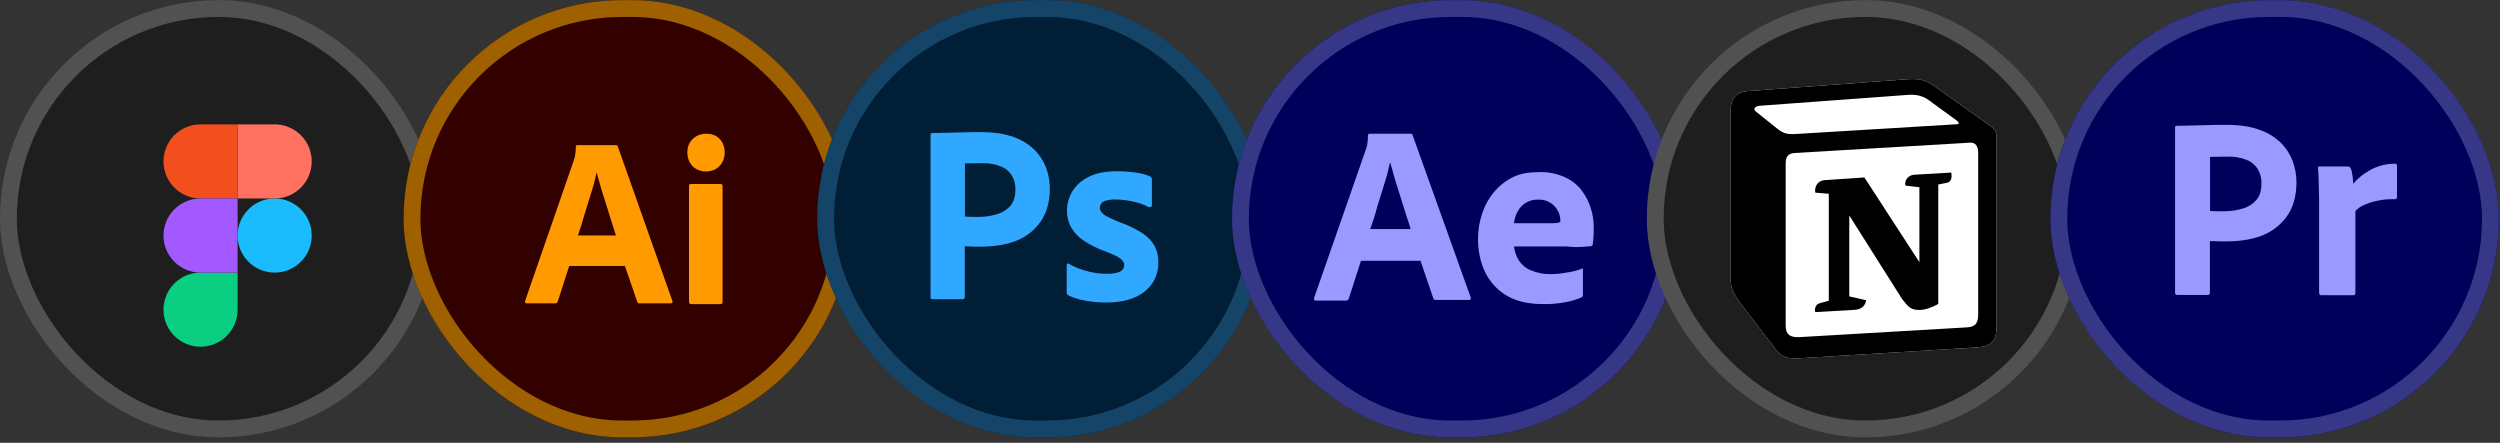 <svg width="446" height="79" viewBox="0 0 446 79" fill="none" xmlns="http://www.w3.org/2000/svg">
<rect x="0" y="0" width="446" height="79" fill="#333333" stroke="none"/>
<rect x="1.5" y="1.521" width="75" height="75" rx="37.5" fill="#1E1E1E"/>
<g clip-path="url(#clip0_1051_7512)">
<path d="M42.389 42.02C42.389 40.267 43.085 38.586 44.325 37.346C45.565 36.106 47.247 35.409 49 35.409C50.753 35.409 52.435 36.106 53.675 37.346C54.915 38.586 55.611 40.267 55.611 42.02C55.611 43.774 54.915 45.455 53.675 46.695C52.435 47.935 50.753 48.632 49 48.632C47.247 48.632 45.565 47.935 44.325 46.695C43.085 45.455 42.389 43.774 42.389 42.02Z" fill="#1ABCFE"/>
<path d="M29.167 55.243C29.167 53.489 29.863 51.808 31.103 50.568C32.343 49.328 34.025 48.632 35.778 48.632H42.389V55.243C42.389 56.996 41.692 58.678 40.453 59.917C39.213 61.157 37.531 61.854 35.778 61.854C34.025 61.854 32.343 61.157 31.103 59.917C29.863 58.678 29.167 56.996 29.167 55.243V55.243Z" fill="#0ACF83"/>
<path d="M42.389 22.187V35.409H49C50.753 35.409 52.435 34.713 53.675 33.473C54.915 32.233 55.611 30.552 55.611 28.798C55.611 27.045 54.915 25.363 53.675 24.123C52.435 22.884 50.753 22.187 49 22.187H42.389Z" fill="#FF7262"/>
<path d="M29.167 28.798C29.167 30.552 29.863 32.233 31.103 33.473C32.343 34.713 34.025 35.409 35.778 35.409H42.389V22.187H35.778C34.025 22.187 32.343 22.884 31.103 24.123C29.863 25.363 29.167 27.045 29.167 28.798V28.798Z" fill="#F24E1E"/>
<path d="M29.167 42.02C29.167 43.774 29.863 45.455 31.103 46.695C32.343 47.935 34.025 48.632 35.778 48.632H42.389V35.409H35.778C34.025 35.409 32.343 36.106 31.103 37.346C29.863 38.586 29.167 40.267 29.167 42.02V42.02Z" fill="#A259FF"/>
</g>
<rect x="1.5" y="1.521" width="75" height="75" rx="37.5" stroke="#515151" stroke-width="3"/>
<g clip-path="url(#clip1_1051_7512)">
<path d="M86.13 0.021H137.663C145.476 0.021 151.793 6.354 151.793 14.187V63.854C151.793 71.687 145.476 78.02 137.663 78.02H86.13C78.317 78.02 72 71.687 72 63.854V14.187C72 6.354 78.317 0.021 86.13 0.021Z" fill="#330000"/>
<path d="M111.487 47.449H101.55L99.519 53.743C99.466 53.984 99.252 54.144 99.012 54.118H93.99C93.696 54.118 93.616 53.957 93.696 53.636L102.298 28.808C102.378 28.541 102.458 28.246 102.565 27.925C102.672 27.362 102.725 26.773 102.725 26.184C102.698 26.05 102.805 25.916 102.939 25.889H109.857C110.071 25.889 110.178 25.97 110.205 26.104L119.955 53.689C120.035 53.984 119.955 54.118 119.688 54.118H114.105C113.918 54.144 113.731 54.011 113.677 53.823L111.487 47.449ZM103.099 42.012H109.884C109.724 41.45 109.51 40.78 109.27 40.084C109.029 39.361 108.789 38.584 108.548 37.781C108.281 36.95 108.041 36.147 107.774 35.317C107.507 34.486 107.266 33.71 107.052 32.933C106.839 32.183 106.652 31.487 106.465 30.844H106.411C106.171 31.996 105.877 33.147 105.503 34.299C105.102 35.584 104.702 36.923 104.274 38.263C103.9 39.629 103.5 40.887 103.099 42.012ZM125.912 30.576C125.03 30.603 124.175 30.255 123.534 29.639C122.92 28.969 122.599 28.085 122.626 27.175C122.599 26.264 122.947 25.407 123.588 24.791C124.229 24.175 125.084 23.854 125.965 23.854C127.007 23.854 127.808 24.175 128.396 24.791C128.984 25.434 129.304 26.291 129.278 27.175C129.304 28.085 128.984 28.969 128.343 29.639C127.728 30.282 126.82 30.63 125.912 30.576ZM122.92 53.823V33.201C122.92 32.933 123.027 32.826 123.267 32.826H128.556C128.797 32.826 128.904 32.96 128.904 33.201V53.823C128.904 54.118 128.797 54.252 128.556 54.252H123.321C123.053 54.252 122.92 54.091 122.92 53.823Z" fill="#FF9A00"/>
</g>
<rect x="73.5" y="1.521" width="76.793" height="75" rx="37.5" stroke="#9F6000" stroke-width="3"/>
<g clip-path="url(#clip2_1051_7512)">
<path d="M159.96 0.021H211.626C219.46 0.021 225.793 6.354 225.793 14.187V63.854C225.793 71.687 219.46 78.02 211.626 78.02H159.96C152.126 78.02 145.793 71.687 145.793 63.854V14.187C145.793 6.354 152.126 0.021 159.96 0.021Z" fill="#001E36"/>
<path d="M166.007 53.013V24.05C166.007 23.853 166.091 23.74 166.288 23.74C166.767 23.74 167.217 23.74 167.865 23.712C168.54 23.684 169.244 23.684 170.004 23.656C170.764 23.628 171.58 23.628 172.452 23.599C173.325 23.571 174.169 23.571 175.014 23.571C177.322 23.571 179.236 23.853 180.812 24.444C182.219 24.922 183.514 25.71 184.584 26.752C185.484 27.653 186.188 28.75 186.638 29.961C187.06 31.143 187.286 32.353 187.286 33.62C187.286 36.04 186.723 38.039 185.597 39.615C184.471 41.191 182.895 42.373 181.065 43.049C179.151 43.752 177.04 44.006 174.732 44.006C174.057 44.006 173.606 44.006 173.325 43.978C173.043 43.95 172.649 43.95 172.115 43.95V52.984C172.143 53.182 172.002 53.35 171.805 53.379C171.777 53.379 171.749 53.379 171.692 53.379H166.345C166.119 53.379 166.007 53.266 166.007 53.013ZM172.143 29.172V38.63C172.537 38.658 172.903 38.686 173.241 38.686H174.732C175.83 38.686 176.928 38.517 177.969 38.179C178.87 37.926 179.658 37.391 180.277 36.688C180.868 35.984 181.15 35.027 181.15 33.789C181.178 32.916 180.953 32.044 180.502 31.284C180.024 30.552 179.348 29.989 178.532 29.679C177.491 29.257 176.365 29.088 175.211 29.116C174.479 29.116 173.832 29.116 173.297 29.144C172.734 29.116 172.34 29.144 172.143 29.172Z" fill="#31A8FF"/>
<path d="M204.849 36.913C204.005 36.462 203.104 36.153 202.147 35.956C201.106 35.731 200.064 35.59 198.995 35.59C198.432 35.562 197.841 35.646 197.306 35.787C196.94 35.871 196.63 36.068 196.433 36.35C196.293 36.575 196.208 36.856 196.208 37.11C196.208 37.363 196.321 37.617 196.49 37.842C196.743 38.151 197.081 38.405 197.447 38.602C198.094 38.939 198.769 39.249 199.445 39.531C200.965 40.037 202.428 40.741 203.78 41.585C204.708 42.176 205.468 42.964 206.003 43.921C206.453 44.822 206.679 45.807 206.65 46.82C206.679 48.143 206.285 49.466 205.553 50.564C204.765 51.69 203.667 52.562 202.4 53.069C201.021 53.66 199.332 53.97 197.306 53.97C196.011 53.97 194.744 53.857 193.478 53.604C192.493 53.435 191.508 53.125 190.607 52.703C190.41 52.59 190.269 52.394 190.297 52.168V47.271C190.297 47.186 190.325 47.074 190.41 47.017C190.494 46.961 190.579 46.989 190.663 47.046C191.761 47.693 192.915 48.143 194.153 48.425C195.223 48.706 196.349 48.847 197.475 48.847C198.544 48.847 199.304 48.706 199.811 48.453C200.261 48.256 200.571 47.777 200.571 47.271C200.571 46.877 200.346 46.511 199.895 46.145C199.445 45.779 198.516 45.357 197.137 44.822C195.701 44.315 194.379 43.64 193.14 42.795C192.268 42.176 191.536 41.36 191.001 40.403C190.551 39.502 190.325 38.517 190.354 37.532C190.354 36.322 190.691 35.168 191.311 34.126C192.014 33.001 193.056 32.1 194.266 31.537C195.589 30.861 197.249 30.552 199.248 30.552C200.402 30.552 201.584 30.636 202.738 30.805C203.582 30.918 204.399 31.143 205.159 31.452C205.271 31.48 205.384 31.593 205.44 31.706C205.468 31.818 205.496 31.931 205.496 32.044V36.631C205.496 36.744 205.44 36.856 205.356 36.913C205.102 36.969 204.962 36.969 204.849 36.913Z" fill="#31A8FF"/>
</g>
<rect x="147.293" y="1.521" width="77" height="75" rx="37.5" stroke="#144568" stroke-width="3"/>
<g clip-path="url(#clip3_1051_7512)">
<path d="M233.96 0.021H285.626C293.46 0.021 299.793 6.354 299.793 14.187V63.854C299.793 71.687 293.46 78.02 285.626 78.02H233.96C226.126 78.02 219.793 71.687 219.793 63.854V14.187C219.793 6.354 226.126 0.021 233.96 0.021Z" fill="#00005B"/>
<path d="M253.366 46.522H242.799L240.64 53.225C240.583 53.481 240.356 53.651 240.1 53.623H234.76C234.448 53.623 234.362 53.453 234.448 53.112L243.594 26.893C243.679 26.609 243.765 26.354 243.878 26.013C243.992 25.416 244.049 24.791 244.049 24.166C244.02 24.024 244.134 23.882 244.276 23.854H244.361H251.633C251.832 23.854 251.974 23.939 252.002 24.081L262.37 53.055C262.456 53.367 262.37 53.509 262.086 53.509H256.15C255.951 53.538 255.752 53.396 255.695 53.197L253.366 46.38V46.522ZM244.446 40.869H251.661C251.491 40.272 251.264 39.562 251.008 38.824C250.752 38.057 250.497 37.233 250.241 36.381C249.957 35.5 249.701 34.648 249.417 33.767C249.133 32.887 248.878 32.063 248.65 31.239C248.423 30.444 248.224 29.705 248.026 29.024H247.969C247.713 30.245 247.401 31.467 247.003 32.688C246.577 34.051 246.151 35.472 245.696 36.892C245.327 38.341 244.873 39.676 244.446 40.869Z" fill="#9999FF"/>
<path d="M279.101 43.965H270.097C270.21 44.846 270.494 45.726 270.977 46.493C271.489 47.26 272.199 47.857 273.051 48.197C274.187 48.68 275.437 48.936 276.687 48.908C277.681 48.879 278.675 48.794 279.641 48.595C280.522 48.482 281.374 48.254 282.169 47.942C282.311 47.828 282.396 47.885 282.396 48.169V52.515C282.396 52.629 282.368 52.742 282.34 52.856C282.283 52.941 282.226 52.998 282.141 53.055C281.232 53.453 280.294 53.737 279.3 53.907C277.965 54.163 276.63 54.276 275.267 54.248C273.108 54.248 271.29 53.907 269.813 53.254C268.421 52.657 267.199 51.72 266.234 50.555C265.325 49.447 264.671 48.197 264.274 46.834C263.876 45.499 263.677 44.107 263.677 42.687C263.677 41.153 263.904 39.647 264.387 38.17C264.842 36.75 265.552 35.443 266.518 34.279C267.455 33.142 268.62 32.233 269.955 31.58C271.29 30.927 272.88 30.7 274.698 30.7C276.204 30.671 277.709 30.955 279.101 31.58C280.266 32.092 281.289 32.858 282.084 33.853C282.822 34.818 283.419 35.898 283.788 37.091C284.157 38.227 284.328 39.392 284.328 40.556C284.328 41.238 284.3 41.835 284.271 42.374C284.214 42.914 284.186 43.312 284.157 43.567C284.129 43.766 283.959 43.937 283.76 43.937C283.589 43.937 283.277 43.965 282.822 43.993C282.368 44.05 281.828 44.079 281.175 44.079C280.522 44.079 279.84 43.965 279.101 43.965ZM270.097 39.818H276.09C276.829 39.818 277.369 39.818 277.709 39.789C277.937 39.761 278.164 39.704 278.363 39.562V39.278C278.363 38.909 278.306 38.568 278.192 38.227C277.681 36.636 276.176 35.557 274.5 35.614C272.937 35.529 271.46 36.352 270.722 37.773C270.381 38.426 270.182 39.108 270.097 39.818Z" fill="#9999FF"/>
</g>
<rect x="221.293" y="1.521" width="77" height="75" rx="37.5" stroke="#373788" stroke-width="3"/>
<rect x="295.293" y="1.521" width="75" height="75" rx="37.5" fill="#1E1E1E"/>
<path d="M311.732 16.254L339.152 14.217C342.521 13.927 343.386 14.122 345.504 15.671L354.257 21.871C355.701 22.938 356.181 23.228 356.181 24.389V58.396C356.181 60.528 355.412 61.788 352.718 61.981L320.875 63.92C318.853 64.016 317.89 63.726 316.831 62.369L310.385 53.94C309.229 52.389 308.75 51.228 308.75 49.871V19.642C308.75 17.9 309.519 16.447 311.732 16.254Z" fill="white"/>
<path fill-rule="evenodd" clip-rule="evenodd" d="M339.152 14.218L311.732 16.254C309.519 16.447 308.75 17.9 308.75 19.642V49.871C308.75 51.228 309.229 52.389 310.385 53.941L316.831 62.369C317.89 63.726 318.853 64.017 320.875 63.92L352.718 61.982C355.41 61.789 356.181 60.528 356.181 58.397V24.39C356.181 23.289 355.749 22.971 354.475 22.031L345.504 15.671C343.386 14.122 342.52 13.927 339.152 14.217V14.218ZM321.595 23.833C318.994 24.009 318.405 24.049 316.928 22.842L313.174 19.839C312.792 19.45 312.984 18.965 313.945 18.868L340.305 16.931C342.519 16.737 343.672 17.513 344.537 18.191L349.058 21.485C349.252 21.583 349.732 22.162 349.154 22.162L321.932 23.81L321.595 23.833ZM318.563 58.107V29.237C318.563 27.976 318.948 27.395 320.101 27.297L351.368 25.456C352.428 25.36 352.907 26.038 352.907 27.297V55.974C352.907 57.235 352.714 58.301 350.983 58.397L321.063 60.141C319.332 60.238 318.564 59.658 318.564 58.107H318.563ZM348.098 30.785C348.29 31.657 348.098 32.529 347.231 32.629L345.789 32.916V54.231C344.537 54.909 343.384 55.296 342.421 55.296C340.881 55.296 340.497 54.811 339.343 53.359L329.913 38.439V52.874L332.896 53.553C332.896 53.553 332.896 55.298 330.489 55.298L323.854 55.685C323.661 55.296 323.854 54.328 324.526 54.135L326.259 53.652V34.566L323.854 34.37C323.661 33.498 324.142 32.239 325.49 32.141L332.609 31.659L342.421 46.772V33.402L339.92 33.113C339.727 32.045 340.497 31.269 341.458 31.174L348.098 30.785Z" fill="black"/>
<rect x="295.293" y="1.521" width="75" height="75" rx="37.5" stroke="#515151" stroke-width="3"/>
<g clip-path="url(#clip4_1051_7512)">
<path d="M379.96 0.021H431.626C439.46 0.021 445.793 6.354 445.793 14.187V63.854C445.793 71.687 439.46 78.02 431.626 78.02H379.96C372.126 78.02 365.793 71.687 365.793 63.854V14.187C365.793 6.354 372.126 0.021 379.96 0.021Z" fill="#00005B"/>
<path d="M388.031 52.267V22.761C388.031 22.56 388.117 22.445 388.317 22.445C388.804 22.445 389.263 22.445 389.922 22.417C390.609 22.388 391.325 22.388 392.099 22.359C392.872 22.331 393.703 22.331 394.591 22.302C395.479 22.273 396.339 22.273 397.198 22.273C399.547 22.273 401.495 22.56 403.099 23.162C404.532 23.648 405.85 24.451 406.938 25.511C407.855 26.427 408.571 27.544 409.029 28.776C409.459 29.98 409.688 31.211 409.688 32.501C409.688 34.964 409.115 36.998 407.969 38.602C406.824 40.207 405.219 41.41 403.357 42.097C401.409 42.813 399.261 43.071 396.912 43.071C396.224 43.071 395.766 43.071 395.479 43.043C395.193 43.014 394.792 43.014 394.247 43.014V52.21C394.276 52.41 394.133 52.582 393.932 52.611H393.818H388.375C388.146 52.611 388.031 52.496 388.031 52.238V52.267ZM394.276 28.003V37.628C394.677 37.657 395.05 37.686 395.393 37.686H396.912C398.029 37.686 399.146 37.514 400.206 37.17C401.123 36.912 401.925 36.368 402.555 35.652C403.157 34.935 403.443 33.962 403.443 32.701C403.472 31.813 403.243 30.925 402.784 30.151C402.297 29.407 401.61 28.834 400.779 28.518C399.719 28.089 398.573 27.917 397.399 27.946C396.654 27.946 395.995 27.946 395.451 27.974C394.878 27.946 394.477 27.974 394.276 28.003Z" fill="#9999FF"/>
<path d="M413.813 29.693H418.827C419.113 29.693 419.342 29.894 419.428 30.151C419.514 30.381 419.572 30.61 419.6 30.868C419.657 31.154 419.715 31.469 419.743 31.756C419.772 32.071 419.801 32.415 419.801 32.787C420.66 31.784 421.691 30.954 422.866 30.323C424.184 29.578 425.702 29.206 427.22 29.206C427.421 29.177 427.593 29.321 427.621 29.521V29.636V35.222C427.621 35.451 427.478 35.537 427.163 35.537C426.132 35.508 425.072 35.594 424.069 35.824C423.238 35.995 422.436 36.253 421.663 36.597C421.118 36.855 420.603 37.199 420.202 37.657V52.267C420.202 52.554 420.087 52.668 419.829 52.668H414.186C413.957 52.697 413.756 52.554 413.728 52.324V52.21V36.339C413.728 35.652 413.728 34.935 413.699 34.191C413.67 33.446 413.67 32.701 413.642 31.956C413.642 31.297 413.584 30.667 413.527 30.008C413.498 29.865 413.584 29.722 413.728 29.693C413.728 29.664 413.785 29.664 413.813 29.693Z" fill="#9999FF"/>
</g>
<rect x="367.293" y="1.521" width="77" height="75" rx="37.5" stroke="#373788" stroke-width="3"/>
<defs>
<clipPath id="clip0_1051_7512">
<rect width="26.444" height="39.667" fill="white" transform="translate(29.167 22.187)"/>
</clipPath>
<clipPath id="clip1_1051_7512">
<rect x="72" y="0.021" width="79.793" height="78" rx="39" fill="white"/>
</clipPath>
<clipPath id="clip2_1051_7512">
<rect x="145.793" y="0.021" width="80" height="78" rx="39" fill="white"/>
</clipPath>
<clipPath id="clip3_1051_7512">
<rect x="219.793" y="0.021" width="80" height="78" rx="39" fill="white"/>
</clipPath>
<clipPath id="clip4_1051_7512">
<rect x="365.793" y="0.021" width="80" height="78" rx="39" fill="white"/>
</clipPath>
</defs>
</svg>
